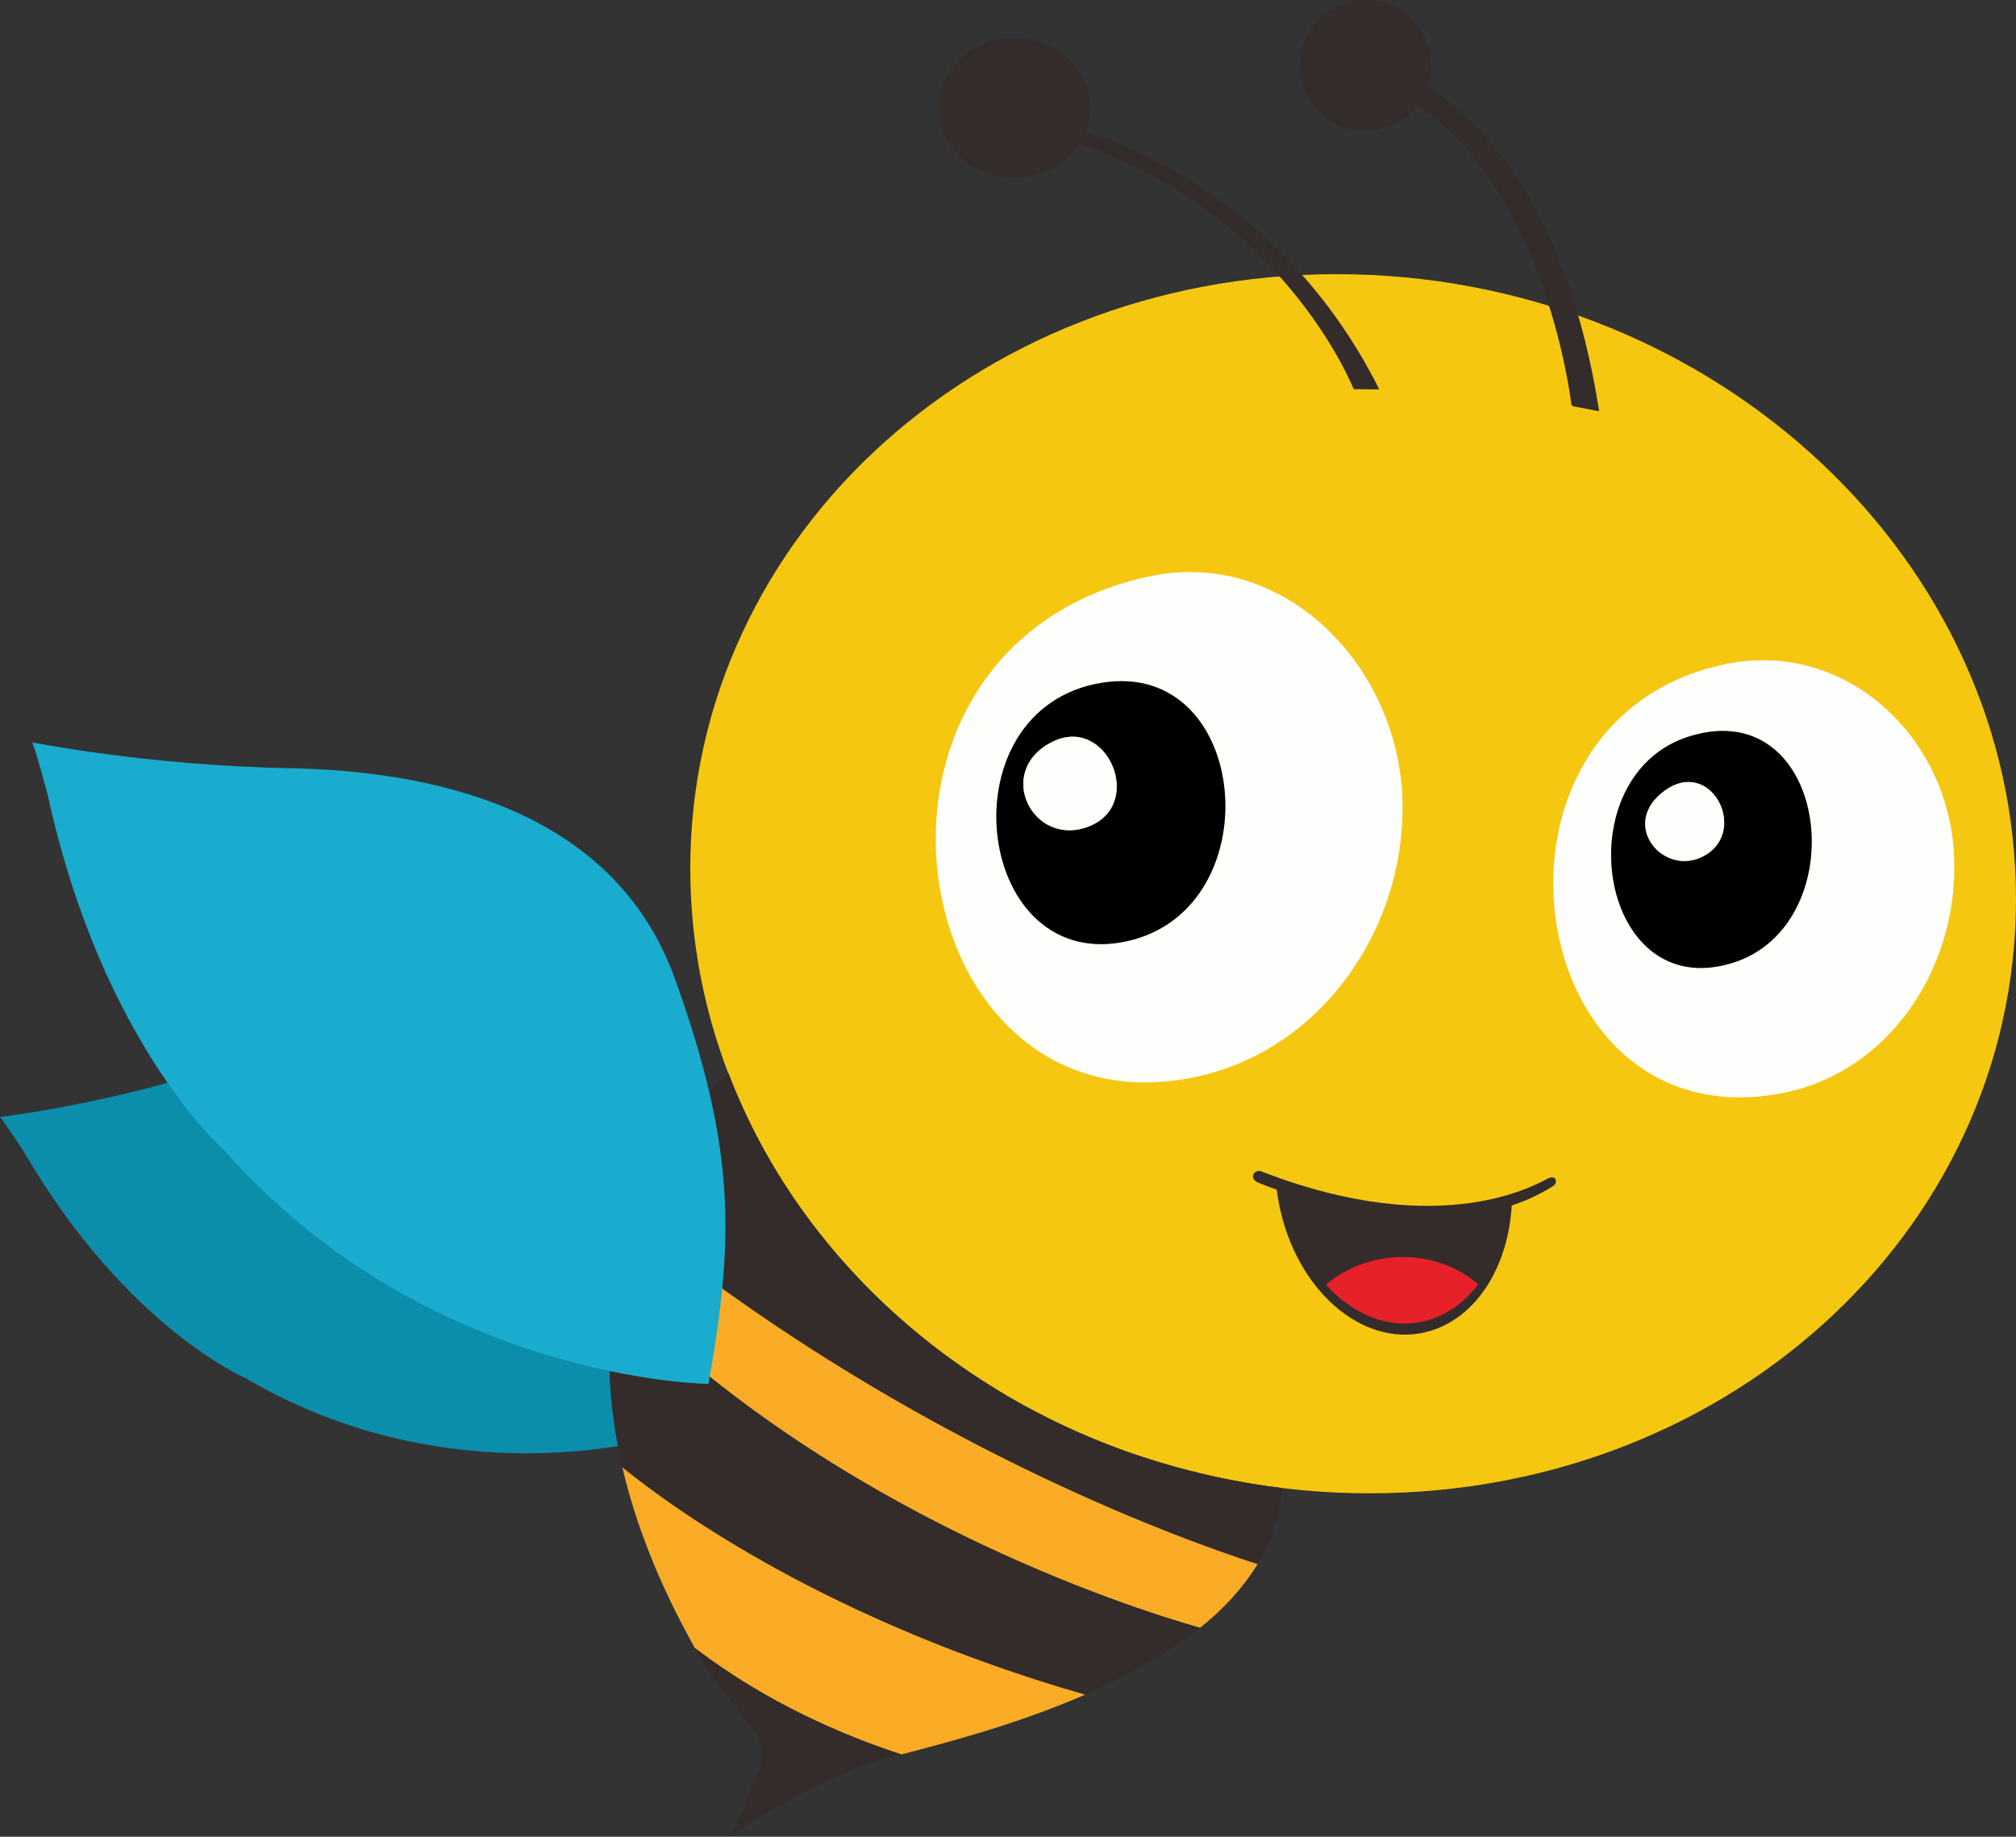 <?xml version="1.0" encoding="UTF-8"?>
<!DOCTYPE svg PUBLIC "-//W3C//DTD SVG 1.1//EN" "http://www.w3.org/Graphics/SVG/1.1/DTD/svg11.dtd">
<!-- Creator: CorelDRAW 2018 (64-Bit) -->
<svg xmlns="http://www.w3.org/2000/svg" xml:space="preserve" width="62.817mm" height="57.231mm" version="1.1" style="shape-rendering:geometricPrecision; text-rendering:geometricPrecision; image-rendering:optimizeQuality; fill-rule:evenodd; clip-rule:evenodd"
viewBox="0 0 781.63 712.12"
 xmlns:xlink="http://www.w3.org/1999/xlink">
 <rect x="0" y="0" width="781.63" height="712.12" fill="#333333" stroke="none"/>
 <defs>
  <style type="text/css">
   <![CDATA[
    .str0 {stroke:#332C2B;stroke-width:2.49;stroke-miterlimit:22.926}
    .fil2 {fill:#332C2B}
    .fil7 {fill:#E62129}
    .fil5 {fill:black}
    .fil1 {fill:#0B8EAC}
    .fil6 {fill:#1AACCE}
    .fil3 {fill:#F5C711}
    .fil0 {fill:#FAAC26}
    .fil4 {fill:#FEFEFD}
   ]]>
  </style>
 </defs>
 <g id="图层_x0020_1">
  <g id="_2902987593536">
   <path class="fil0" d="M245 473.77c-2.85,8.1 -5.22,17.03 -6.78,26.78 84.74,85.94 198.44,122.43 227.05,130.58 -12.99,10.48 -28.65,18.99 -44.5,25.88 -99.36,-28.6 -158.99,-71.55 -179.48,-88.17 4.94,21.26 13.83,44.65 28.14,70.13l0 0c28.06,21.48 58.17,34.13 80.04,41.24 31.2,-8.22 112.34,-28.35 139.15,-75.58l0 0c-0.34,0.6 -0.68,1.19 -1.03,1.76 -33.32,-10.77 -133.79,-47.58 -235.23,-127.7l-7.37 -4.91zm24.51 165.33c0.6,1.07 1.2,2.13 1.82,3.2 -0.61,-1.07 -1.22,-2.14 -1.82,-3.2z"/>
   <path class="fil1" d="M-0 433.07c0,0 35.85,-4.16 77.47,-16.85 41.62,-12.69 98.78,-19.45 133.21,25 34.43,44.46 42.07,70.99 48.27,115.24 0,0 -81.95,25.92 -163.62,-22.08 0,0 -46.01,-19.41 -85.68,-87.17 0,0 -7.07,-11.05 -9.66,-14.15z"/>
   <path class="fil2" d="M349.48 680.2c-21.87,-7.11 -51.98,-19.76 -80.04,-41.24 1.66,2.96 3.37,5.93 5.18,8.94l17.79 23.12c2.48,3.31 3.59,5.64 3.15,10.31 0,0 -4.35,15.43 -12.97,30.79 0,0 32.01,-22.15 60.72,-30.26 1.74,-0.49 3.81,-1.05 6.17,-1.67z"/>
   <path class="fil2" d="M465.28 631.13c-28.61,-8.15 -142.32,-44.64 -227.06,-130.58 -3.12,19.51 -2.98,42.3 3.05,68.26 20.47,16.6 80.11,59.58 179.51,88.19 15.85,-6.89 31.51,-15.39 44.5,-25.88z"/>
   <path class="fil3" d="M518.27 106.3c141.89,0 259.77,105.81 263.28,236.33 3.51,130.52 -108.67,236.34 -250.56,236.34 -141.89,0 -259.77,-105.81 -263.28,-236.34 -3.51,-130.52 108.67,-236.33 250.56,-236.33z"/>
   <path class="fil2" d="M282.32 415.99l-0.17 0.15 -0 0 -0.2 0.17 -0.22 0.2 -0.19 0.17 -0.06 0.05 -0.27 0.24 -0.29 0.27 -0 0 -0.31 0.29 -0.01 0.01 -0.33 0.31 -0.36 0.34 -0.04 0.04c-0.22,0.21 -0.45,0.43 -0.69,0.66l-0.07 0.07c-7.23,7.07 -23.54,25.27 -33.84,54.04l-0 0.01c103.83,84.06 208.24,122.35 242.34,133.37 3.21,-5.3 5.96,-11.82 7.82,-18.49 0.78,-3.1 1.34,-6.29 1.66,-9.58 0.04,-0.46 0.04,-0.92 0.06,-1.38 -1.5,-0.18 -3.01,-0.38 -4.5,-0.58l-0.04 -0c-0.82,-0.11 -1.64,-0.23 -2.46,-0.35l-0.04 -0.01 -0.08 -0.01 -0.04 -0.01 -0.04 -0.01 -0.04 -0.01 -0.05 -0.01 -0.04 -0.01 -0.04 -0.01c-0.86,-0.13 -1.72,-0.26 -2.57,-0.39l-0.04 -0.01 -0.05 -0.01 -0.04 -0.01 -0.04 -0.01c-0.89,-0.14 -1.77,-0.28 -2.66,-0.43l-0 -0 -0.04 -0.01 -0.05 -0.01c-1.06,-0.18 -2.12,-0.37 -3.18,-0.56l-0.05 -0.01 -0.06 -0.01 -0.06 -0.01 -0.06 -0.01c-1.2,-0.22 -2.39,-0.44 -3.58,-0.67l-0.06 -0.01 -0.06 -0.01 -0.05 -0.01 -0 0c-1.04,-0.2 -2.09,-0.41 -3.13,-0.62l-0.04 -0.01 -0.04 -0.01 -0.04 -0.01c-0.86,-0.18 -1.72,-0.36 -2.58,-0.55l-0.04 -0.01 -0.04 -0.01 -0.04 -0.01 -0.04 -0.01c-0.81,-0.18 -1.61,-0.36 -2.42,-0.54l-0.04 -0.01 -0.04 -0.01 -0.04 -0.01 -0.04 -0.01 -0.04 -0.01 -0.04 -0.01c-0.89,-0.2 -1.78,-0.4 -2.67,-0.62l-0.07 -0.02c-1.54,-0.36 -3.07,-0.74 -4.59,-1.14l-0.04 -0.01c-0.78,-0.2 -1.55,-0.41 -2.32,-0.62l-0.04 -0.01 -0.04 -0.01 -0.04 -0.01 -0.04 -0.01 -0.04 -0.01 -0.04 -0.01 -0.04 -0.01 -0.04 -0.01 -0.04 -0.01 -0.04 -0.01 -0.04 -0.01 -0.04 -0.01 -0.04 -0.01 -0.04 -0.01c-0.76,-0.21 -1.53,-0.41 -2.29,-0.62l-0.04 -0.01 -0.04 -0.01 -0.04 -0.01c-0.88,-0.24 -1.76,-0.49 -2.63,-0.74l-0.04 -0.01 -0.04 -0.01 -0.04 -0.01c-0.76,-0.22 -1.52,-0.45 -2.28,-0.67l-0.04 -0.01 -0.04 -0.01 -0.04 -0.01 -0.04 -0.01 -0.04 -0.01 -0.04 -0.01 -0.07 -0.02 -0.07 -0.02c-1.37,-0.41 -2.73,-0.83 -4.09,-1.26l-0.07 -0.02 -0.05 -0.01 -0.05 -0.01c-0.93,-0.29 -1.87,-0.59 -2.8,-0.9l-0.04 -0.01 -0.04 -0.01c-0.83,-0.27 -1.65,-0.55 -2.48,-0.84l-0.04 -0.01 -0.04 -0.01 -0.04 -0.01 -0.04 -0.01 -0.04 -0.01 -0.04 -0.01 -0.04 -0.01 -0.04 -0.01 -0.04 -0.01 -0.04 -0.01 -0.04 -0.01c-0.69,-0.24 -1.37,-0.47 -2.05,-0.71l-0.04 -0.01 -0.04 -0.01 -0.04 -0.01 -0.04 -0.02c-0.89,-0.31 -1.77,-0.62 -2.66,-0.94l-0.04 -0.02 -0.04 -0.02 -0.04 -0.01c-0.74,-0.27 -1.48,-0.55 -2.22,-0.82l-0.04 -0.01 -0.04 -0.01 -0.04 -0.01 -0.04 -0.01 -0.04 -0.01 -0.04 -0.01 -0.07 -0.03c-1.47,-0.55 -2.93,-1.11 -4.38,-1.68l-0.07 -0.03 -0.07 -0.03 -0.03 -0.01 -0.03 -0.01 -0.03 -0.01 -0.04 -0.01c-0.67,-0.27 -1.34,-0.53 -2,-0.8l-0.04 -0.01 -0.03 -0.01 -0.04 -0.01 -0.04 -0.02c-0.91,-0.37 -1.81,-0.74 -2.72,-1.12l-0.04 -0.02 -0.03 -0.01 -0.03 -0.01 -0.03 -0.01 -0.03 -0.01 -0.03 -0.01 -0.03 -0.01 -0.03 -0.01c-0.62,-0.26 -1.24,-0.52 -1.85,-0.79l-0.03 -0.01 -0.03 -0.01 -0.04 -0.02 -0.04 -0.02 -0.04 -0.02c-0.87,-0.37 -1.74,-0.74 -2.61,-1.12l-0.04 -0.02 -0.01 -0c-1.37,-0.6 -2.73,-1.22 -4.09,-1.85l-0.02 -0.01 -0.04 -0.02 -0.04 -0.02c-0.82,-0.38 -1.63,-0.76 -2.44,-1.15l-0.04 -0.02 -0.04 -0.02 -0.04 -0.02 -0.04 -0.02 -0.04 -0.02 -0.04 -0.02 -0.03 -0.01 -0.03 -0.01 -0.03 -0.01 -0.03 -0.01 -0.03 -0.01 -0.06 -0.03 -0.03 -0.01 -0.03 -0.01c-0.55,-0.27 -1.11,-0.53 -1.66,-0.8l-0.03 -0.01 -0.03 -0.01 -0.04 -0.02 -0.04 -0.02c-0.88,-0.43 -1.76,-0.86 -2.63,-1.29l-0.04 -0.02 -0.04 -0.02 -0.03 -0.01c-0.59,-0.29 -1.17,-0.59 -1.76,-0.89l-0.03 -0.01 -0.03 -0.01 -0.03 -0.01 -0.03 -0.02 -0.08 -0.04 -0.08 -0.04 -0.08 -0.04 -0.08 -0.04 -0.08 -0.04c-1.45,-0.74 -2.89,-1.49 -4.32,-2.26l-0.08 -0.04 -0.08 -0.04 -0.08 -0.04 -0.03 -0.01 -0.03 -0.01 -0.03 -0.01 -0.03 -0.01 -0.03 -0.01 -0.05 -0.03 -0.03 -0.01 -0.03 -0.01c-0.48,-0.26 -0.97,-0.51 -1.45,-0.78l-0.03 -0.01 -0.03 -0.01 -0.04 -0.02c-0.86,-0.47 -1.73,-0.95 -2.58,-1.43l-0.04 -0.02 -0.04 -0.02 -0.04 -0.02 -0.04 -0.02 -0.03 -0.01 -0.03 -0.01 -0.03 -0.01 -0.03 -0.02 -0.03 -0.01 -0.03 -0.02 -0.08 -0.04 -0.03 -0.02c-0.45,-0.26 -0.91,-0.51 -1.36,-0.77l-0.03 -0.01 -0.03 -0.02 -0.03 -0.01 -0.03 -0.02 -0.04 -0.02 -0.04 -0.03 -0.04 -0.02c-0.87,-0.5 -1.74,-0.99 -2.6,-1.5l-0.04 -0.03 -0.04 -0.03 -0.04 -0.03 -0.01 -0.01c-0.13,-0.07 -0.26,-0.15 -0.39,-0.23l-0.01 -0.01 -0.02 -0.01 -0.01 -0.01 -0.01 -0.01 -0.01 -0.01 -0.01 -0.01 -0.01 -0.01 -0.01 -0.01 -0.01 -0.01 -0.01 -0.01 -0.01 -0.01 -0.01 -0.01 -0.01 -0.01 -0.01 -0.01 -0.01 -0.01 -0.01 -0.01 -0.01 -0.01 -0.01 -0.01 -0.01 -0.01 -0.01 -0.01 -0.01 -0.01 -0.01 -0.01 -0.01 -0.01 -0.01 -0.01 -0.01 -0.01 -0.01 -0.01 -0.01 -0.01 -0.01 -0.01 -0.01 -0.01 -0.09 -0.05 -0.09 -0.06c-0.44,-0.26 -0.87,-0.52 -1.3,-0.78l-0.09 -0.06 -0.09 -0.06c-1.3,-0.78 -2.59,-1.57 -3.88,-2.37l-0.09 -0.06 -0.09 -0.06 -0.09 -0.06 -0.09 -0.06 -0.02 -0.01 -0.02 -0.01 -0.02 -0.01 -0.02 -0.01 -0.02 -0.01 -0.06 -0.04 -0.02 -0.01c-0.37,-0.23 -0.74,-0.47 -1.11,-0.7l-0.02 -0.01 -0.02 -0.01 -0.04 -0.03 -0.04 -0.03 -0.05 -0.03c-0.87,-0.55 -1.74,-1.11 -2.61,-1.68l-0.04 -0.03 -0.04 -0.03 -0.04 -0.03 -0.02 -0.01 -0.02 -0.01 -0.02 -0.01 -0.06 -0.04 -0.02 -0.01c-0.31,-0.2 -0.61,-0.4 -0.92,-0.6l-0.02 -0.01 -0.04 -0.03 -0.02 -0.01 -0.02 -0.01 -0.02 -0.01 -0.02 -0.01 -0.02 -0.01 -0.02 -0.01 -0.02 -0.01 -0.02 -0.01 -0.02 -0.01 -0.02 -0.01 -0.15 -0.1 -0.15 -0.1c-1.33,-0.88 -2.65,-1.78 -3.96,-2.68l-0.15 -0.1 -0.15 -0.1 -0.15 -0.1 -0.15 -0.1 -0.15 -0.1 -0.15 -0.1c-1.4,-0.98 -2.8,-1.96 -4.18,-2.96l-1.13 -0.82 -0.05 -0.03 -0.05 -0.03c-0.93,-0.68 -1.86,-1.36 -2.77,-2.06l-0.04 -0.03 -0.66 -0.5 -0.09 -0.07 -0.09 -0.07 -0.56 -0.43 -0.09 -0.07 -0.09 -0.07 -0.09 -0.07 -0.09 -0.07 -0.09 -0.07c-1.18,-0.9 -2.35,-1.82 -3.51,-2.74l-0.09 -0.07 -0.09 -0.07 -0.09 -0.07 -0.09 -0.07 -0.09 -0.07 -0.09 -0.07 -0.37 -0.29 -0.09 -0.07 -0.09 -0.07 -0.09 -0.07 -0.55 -0.44 -0.05 -0.04c-0.88,-0.71 -1.76,-1.43 -2.63,-2.16l-0.04 -0.04 -0.05 -0.04 -0.04 -0.04 -0.04 -0.04 -0.04 -0.04 -0.85 -0.71 -0.14 -0.12c-1.24,-1.04 -2.47,-2.09 -3.69,-3.16l-0.14 -0.12 -0.14 -0.12 -0.14 -0.12 -0.14 -0.12 -0.14 -0.12 -0.14 -0.12 -0.14 -0.12c-1.16,-1.03 -2.32,-2.06 -3.47,-3.11l-0.14 -0.13 -0.14 -0.13 -0.14 -0.13 -0.14 -0.13 -0.14 -0.13 -0.54 -0.49c-0.92,-0.85 -1.83,-1.71 -2.74,-2.57l-0.04 -0.04 -0.04 -0.04 -0.04 -0.04 -0.38 -0.37 -0.14 -0.13 -0.14 -0.13 -0.14 -0.13 -0.14 -0.13 -0.14 -0.13 -0.14 -0.13 -0.14 -0.13c-1.11,-1.07 -2.2,-2.15 -3.28,-3.24l-0.14 -0.14 -0.13 -0.14 -0.14 -0.14 -0.14 -0.14 -0.13 -0.14 -0.13 -0.14 -0.14 -0.14c-1.08,-1.09 -2.15,-2.2 -3.2,-3.31l-0.13 -0.14 -0.13 -0.14 -0.41 -0.44c-1.21,-1.28 -2.4,-2.57 -3.58,-3.87l-0.18 -0.2 -0.18 -0.2 -0.18 -0.2c-1.06,-1.17 -2.1,-2.36 -3.14,-3.55l-0.17 -0.2 -0.17 -0.2 -0.17 -0.2 -0.17 -0.2 -0.17 -0.2c-1.03,-1.2 -2.04,-2.41 -3.04,-3.62l-0.16 -0.2 -0.12 -0.15 -0.12 -0.15 -0.13 -0.15 -0.12 -0.15 -0.13 -0.15c-0.99,-1.22 -1.98,-2.45 -2.95,-3.68l-0.12 -0.15 -0.12 -0.15 -0.12 -0.16 -0.12 -0.15 -0.12 -0.15 -0.12 -0.16 -0.12 -0.16c-0.92,-1.19 -1.83,-2.39 -2.73,-3.59l-0.12 -0.16 -0.12 -0.16 -0.12 -0.16 -0.12 -0.16 -0.12 -0.16 -0.15 -0.2 -0.04 -0.05c-0.9,-1.22 -1.79,-2.45 -2.67,-3.68l-0.8 -1.13c-0.88,-1.25 -1.75,-2.51 -2.6,-3.78l-0.78 -1.17c-0.85,-1.27 -1.68,-2.56 -2.51,-3.85l-0.57 -0.9c-0.9,-1.43 -1.79,-2.86 -2.66,-4.31l-0.02 -0.03 -0.38 -0.63c-4.01,-6.71 -7.69,-13.61 -11.01,-20.68l-0.01 -0.02 -0.11 -0.24c-0.68,-1.45 -1.34,-2.9 -1.99,-4.36l-0.11 -0.24 -0.11 -0.24 -0.11 -0.24 -0.11 -0.25c-0.71,-1.63 -1.4,-3.26 -2.08,-4.91l-0.1 -0.25c-0.67,-1.64 -1.33,-3.3 -1.96,-4.96l-0.01 -0.02z"/>
   <path class="fil4" d="M424.23 265.28c60.17,-13.17 69.9,86.36 13.3,99.5 -58.91,13.67 -71.84,-86.68 -13.3,-99.5zm20.51 -41.63c-126.62,28.21 -95.43,217.29 18.11,194.04 49.58,-10.15 82.49,-58.1 80.88,-107.95 -1.67,-51.48 -45.93,-97.91 -98.99,-86.08z"/>
   <path class="fil4" d="M655.54 285.32c54.01,-16.07 63.92,73.04 16.3,87.97 -52.75,16.54 -65.62,-73.29 -16.3,-87.97zm13.67 -27.86c-102.79,20.99 -80.53,184.88 20.63,166.58 43.81,-7.92 70.64,-51.06 67.65,-94.36 -3.09,-44.8 -42.31,-81.61 -88.28,-72.23z"/>
   <path class="fil5" d="M408.16 287.54c21.15,-10.35 35.9,24.34 14,32.87 -21.84,8.5 -36.83,-21.69 -14,-32.87zm16.07 -22.26c-58.55,12.82 -45.61,113.17 13.3,99.5 56.61,-13.13 46.87,-112.67 -13.3,-99.5z"/>
   <path class="fil5" d="M645.52 306.47c17.79,-12.81 32.35,15.36 15.56,25.13 -15.75,9.16 -33.79,-12 -15.56,-25.13zm10.03 -21.16c-49.32,14.68 -36.45,104.5 16.3,87.97 47.62,-14.93 37.71,-104.04 -16.3,-87.97z"/>
   <path class="fil4" d="M408.16 287.54c-22.83,11.18 -7.84,41.37 14,32.87 21.9,-8.52 7.15,-43.22 -14,-32.87z"/>
   <path class="fil4" d="M645.52 306.47c-18.23,13.12 -0.19,34.29 15.56,25.13 16.79,-9.77 2.23,-37.93 -15.56,-25.13z"/>
   <path class="fil2 str0" d="M610.45 156.35c0,0 -10.47,-89.75 -66.28,-120.2l3.33 -4.05c0,0 54.18,21.1 70.99,125.76l-8.04 -1.51z"/>
   <path class="fil2" d="M529.46 0c14.01,0 25.37,11.36 25.37,25.37 0,14.01 -11.36,25.37 -25.37,25.37 -14.01,0 -25.37,-11.36 -25.37,-25.37 0,-14.01 11.36,-25.37 25.37,-25.37z"/>
   <path class="fil2" d="M418.59 50.34c0,0 75.16,18.48 116.17,100.64l-9.92 -0.11c0,0 -28,-71.46 -112.79,-97.1l6.55 -3.44z"/>
   <path class="fil2" d="M390.61 14.79c16.11,-1.42 30.4,9.53 31.9,24.46 1.51,14.93 -10.34,28.19 -26.45,29.61 -16.11,1.42 -30.4,-9.53 -31.9,-24.46 -1.51,-14.93 10.34,-28.19 26.45,-29.61z"/>
   <path class="fil6" d="M12.52 287.82c0,0 44.57,8.99 99.38,10 54.8,1.02 125.92,15.18 149.85,81.85 23.93,66.68 22.75,101.44 12.94,156.87 0,0 -108.27,-0.88 -187.42,-90.19 0,0 -47.56,-41.19 -68.69,-137.81 0,0 -4.17,-16 -6.06,-20.72z"/>
   <path class="fil2" d="M586.14 466.77c-1.17,23.7 -13.25,43.79 -31.7,49.26 -24.13,7.15 -50.01,-13.4 -57.82,-45.92 -0.77,-3.19 -1.33,-6.37 -1.7,-9.53 16.44,5.76 57.26,17.48 91.21,6.18z"/>
   <path class="fil2" d="M487.52 458.4c0,0 69.99,29.91 114.69,1.4 1.75,-1.01 1.35,-4.28 -1.65,-3.08 -3,1.21 -39.92,25.29 -111.62,-2.6 -2.09,-0.82 -5.1,2.15 -1.42,4.28z"/>
   <path class="fil7" d="M543.43 487.36c11.54,-0.11 22,3.92 29.68,10.59 -5.04,6.62 -11.49,11.49 -19.04,13.78 -14.1,4.29 -28.82,-1.38 -40,-13.6 7.73,-6.58 18.04,-10.65 29.35,-10.77z"/>
  </g>
 </g>
</svg>
